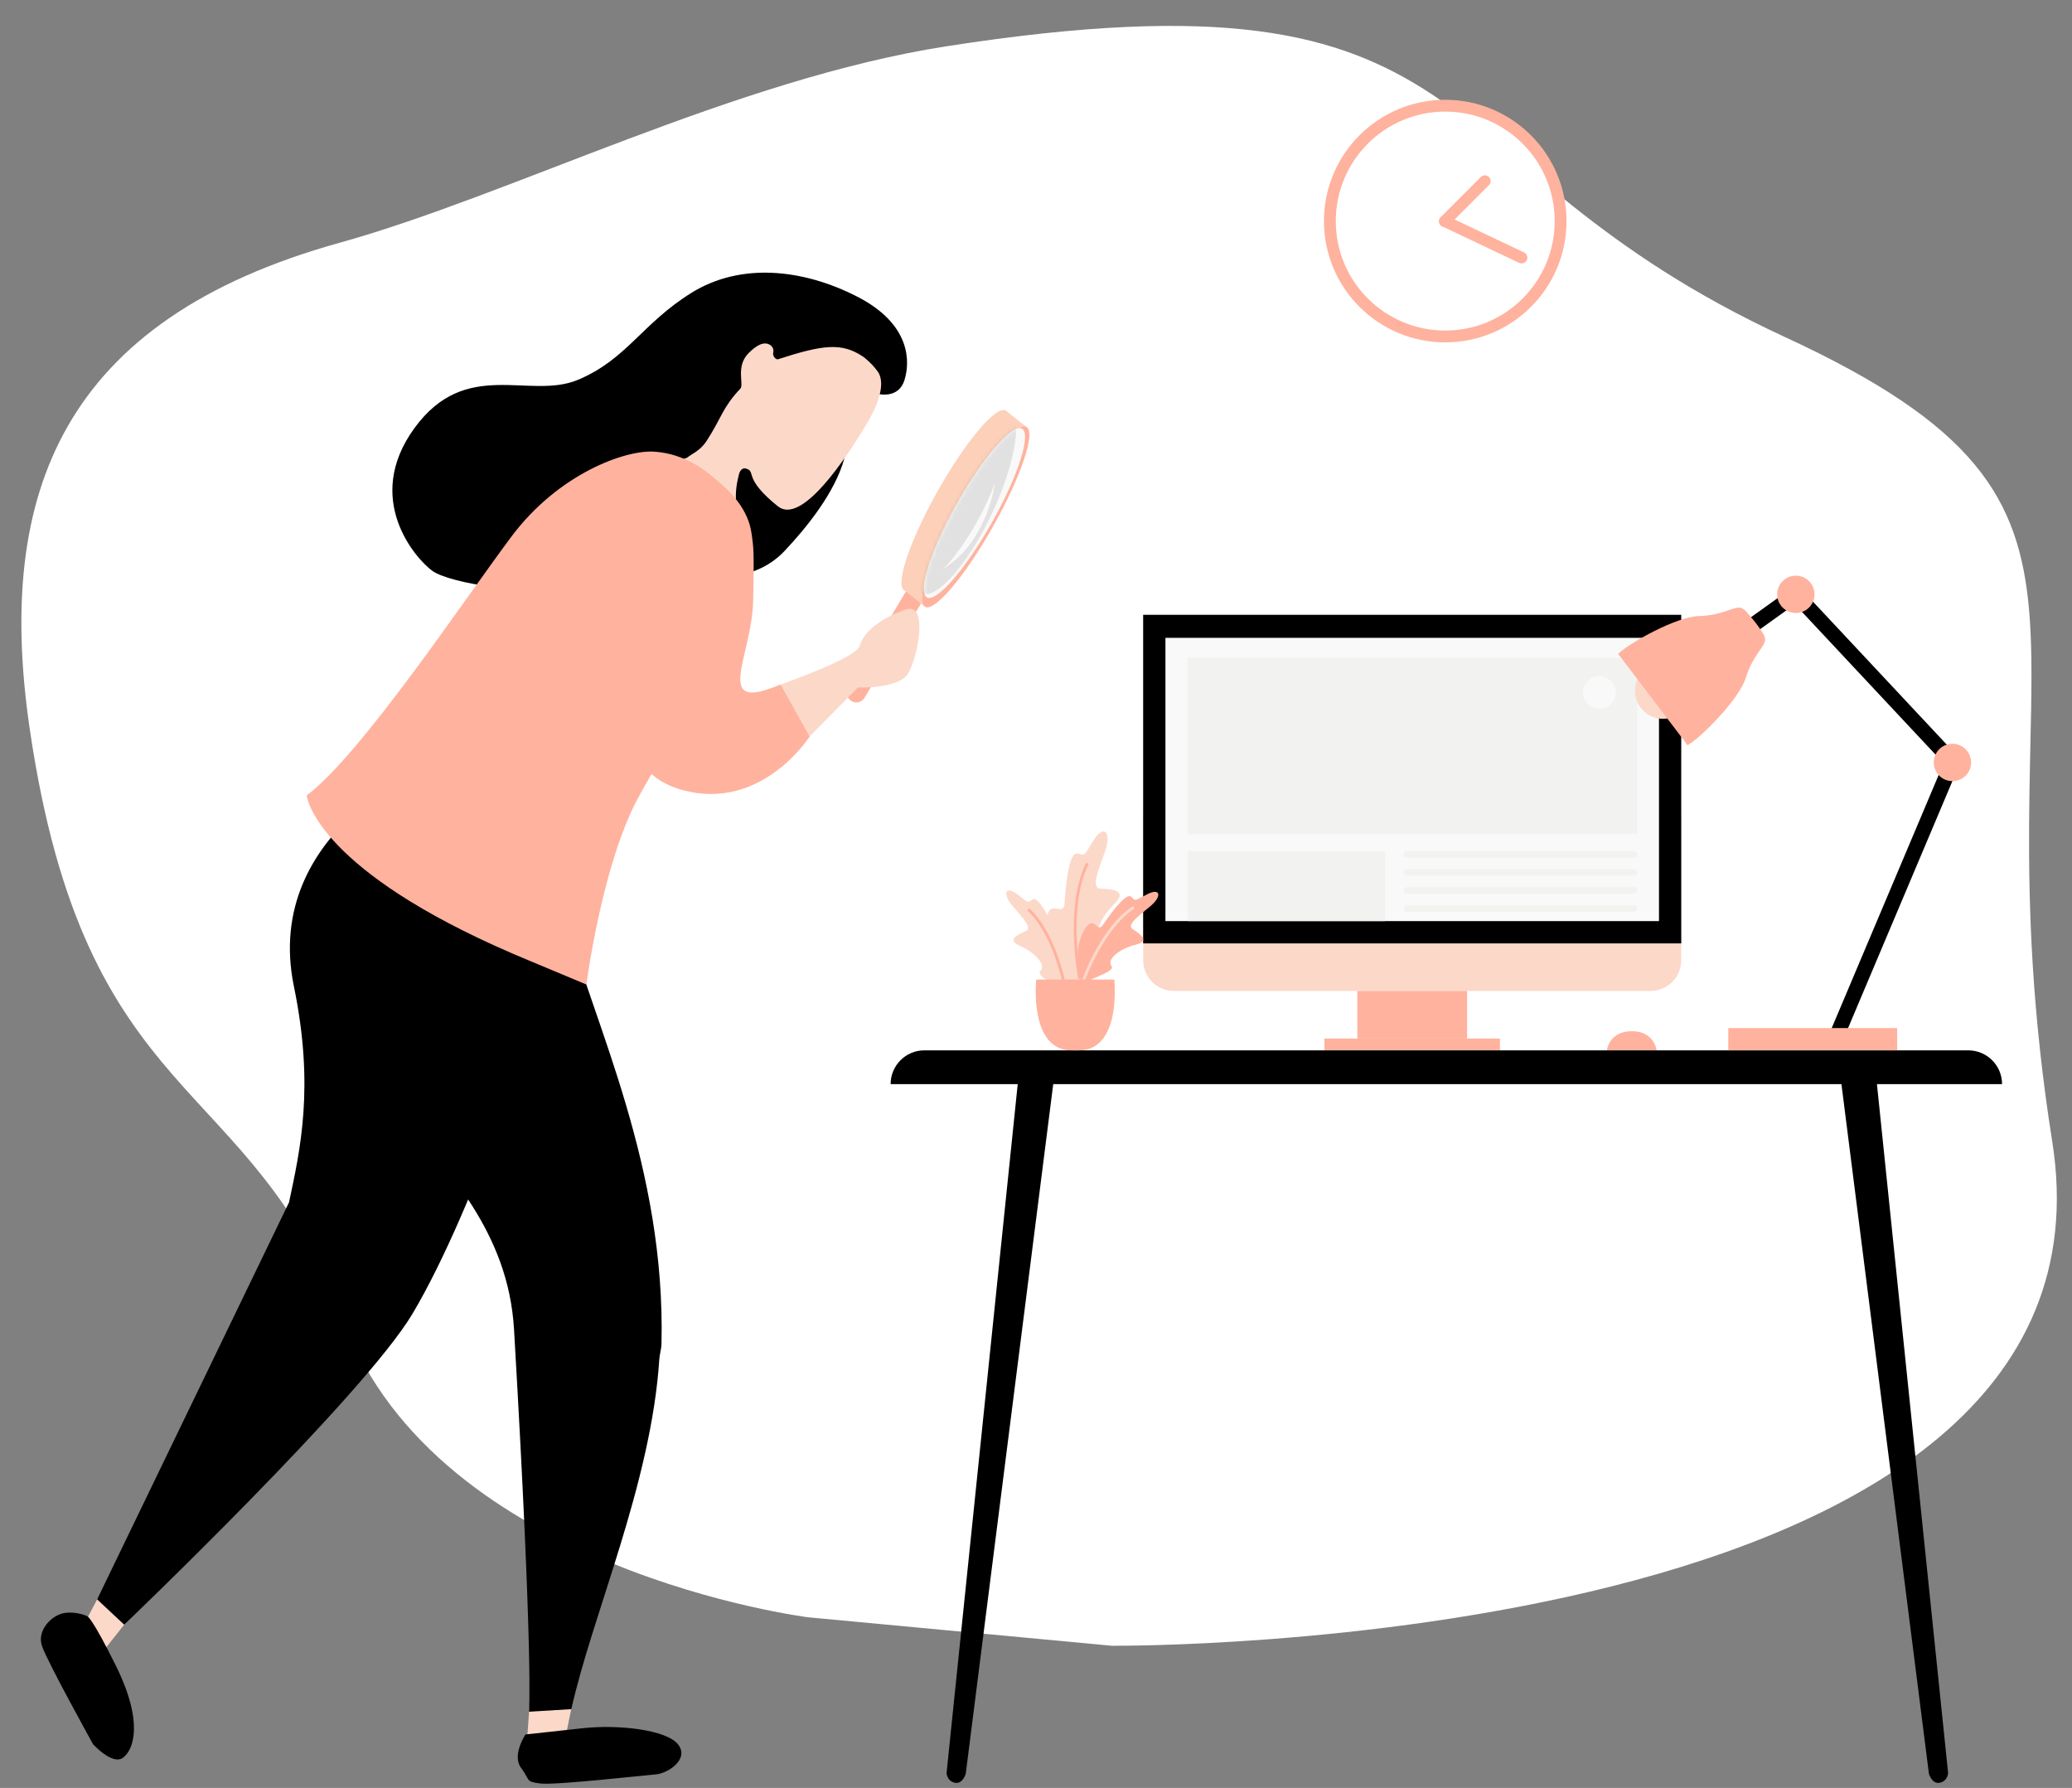 <svg width="481" height="415" viewBox="0 0 481 415" fill="none" xmlns="http://www.w3.org/2000/svg">
<rect x="0" y="0" width="481" height="415" fill="#808080" stroke="none"/>
<path d="M258.065 381.988C258.065 381.988 495.28 384.122 476.412 264.95C457.543 145.779 501.717 118.563 414.42 78.258C327.123 37.937 347.929 -9.185 219.804 10.727C170.733 18.354 118.663 45.289 78.815 56.355C14.621 74.183 -1.138 114.283 6.888 169.096C19.895 257.934 58.019 248.653 79.835 306.657C101.651 364.661 187.673 375.39 187.673 375.39L258.065 381.988Z" fill="white"/>
<path d="M197.648 162.729C196.599 162.099 196.254 160.741 196.885 159.686L210.454 137.033C211.085 135.985 212.443 135.639 213.498 136.271C214.547 136.901 214.892 138.26 214.261 139.314L200.692 161.967C200.061 163.015 198.697 163.36 197.648 162.729Z" fill="#FFB29E"/>
<path d="M233.462 95.296L238.493 99.284L234.286 105.686L228.786 101.009L233.462 95.296Z" fill="#FCD0B9"/>
<path d="M209.922 137.011L214.759 140.851L219.276 135.873L213.566 130.501L209.922 137.011Z" fill="#FCD0B9"/>
<path d="M225.658 118.394C232.159 106.875 235.649 96.533 233.455 95.295C231.261 94.056 224.212 102.391 217.712 113.91C211.211 125.429 207.72 135.771 209.915 137.01C212.109 138.248 219.157 129.914 225.658 118.394Z" fill="#FCD0B9"/>
<path d="M230.502 122.232C237.002 110.713 240.493 100.371 238.299 99.132C236.105 97.894 229.056 106.229 222.555 117.748C216.055 129.267 212.564 139.609 214.758 140.848C216.953 142.086 224.001 133.751 230.502 122.232Z" fill="#FFB29E"/>
<path d="M230.229 121.345C236.33 110.534 239.474 100.753 237.251 99.499C235.028 98.245 228.28 105.991 222.179 116.802C216.078 127.613 212.935 137.394 215.158 138.648C217.381 139.903 224.129 132.156 230.229 121.345Z" fill="#F9F9F9"/>
<mask id="mask0" mask-type="alpha" maskUnits="userSpaceOnUse" x="214" y="99" width="24" height="40">
<path d="M230.229 121.345C236.33 110.534 239.474 100.753 237.251 99.499C235.028 98.245 228.28 105.991 222.179 116.802C216.078 127.613 212.935 137.394 215.158 138.648C217.381 139.903 224.129 132.156 230.229 121.345Z" fill="#F9F9F9"/>
</mask>
<g mask="url(#mask0)">
<path opacity="0.1" d="M230.345 119.052C235.96 107.018 237.584 95.896 233.972 94.212C230.361 92.527 222.882 100.916 217.267 112.951C211.653 124.985 210.029 136.106 213.641 137.791C217.252 139.476 224.731 131.086 230.345 119.052Z" fill="black"/>
</g>
<path d="M230.984 112.116C230.984 112.116 229.42 124.576 220.466 130.983L218.856 132.247C218.85 132.246 226.138 124.96 230.984 112.116Z" fill="#F9F9F9"/>
<path d="M383.16 230.009H272.508C268.572 230.009 265.383 226.819 265.383 222.883V190.075C265.383 186.139 268.572 182.949 272.508 182.949H383.16C387.097 182.949 390.286 186.139 390.286 190.075V222.883C390.286 226.819 387.097 230.009 383.16 230.009Z" fill="#FCD8C9"/>
<path d="M390.285 142.701H265.375V218.968H390.285V142.701Z" fill="black"/>
<path d="M385.121 148.047H270.547V213.796H385.121V148.047Z" fill="#F9F9F9"/>
<path d="M340.574 230.008H315.094V241.056H340.574V230.008Z" fill="#FFB29E"/>
<path d="M348.2 241.057H307.457V243.785H348.2V241.057Z" fill="#FFB29E"/>
<path d="M380.07 152.68H275.734V193.605H380.07V152.68Z" fill="#F2F2F0"/>
<path d="M321.51 197.562H275.734V213.796H321.51V197.562Z" fill="#F2F2F0"/>
<path d="M379.322 199.07H326.617C326.205 199.07 325.863 198.735 325.863 198.316C325.863 197.904 326.198 197.562 326.617 197.562H379.322C379.734 197.562 380.076 197.897 380.076 198.316C380.069 198.735 379.734 199.07 379.322 199.07Z" fill="#F2F2F0"/>
<path d="M379.322 203.252H326.617C326.205 203.252 325.863 202.917 325.863 202.498C325.863 202.079 326.198 201.744 326.617 201.744H379.322C379.734 201.744 380.076 202.079 380.076 202.498C380.069 202.917 379.734 203.252 379.322 203.252Z" fill="#F2F2F0"/>
<path d="M379.322 207.431H326.617C326.205 207.431 325.863 207.096 325.863 206.678C325.863 206.259 326.198 205.924 326.617 205.924H379.322C379.734 205.924 380.076 206.259 380.076 206.678C380.069 207.096 379.734 207.431 379.322 207.431Z" fill="#F2F2F0"/>
<path d="M379.322 211.611H326.617C326.205 211.611 325.863 211.276 325.863 210.857C325.863 210.438 326.198 210.104 326.617 210.104H379.322C379.734 210.104 380.076 210.438 380.076 210.857C380.069 211.276 379.734 211.611 379.322 211.611Z" fill="#F2F2F0"/>
<path d="M371.283 164.511C373.372 164.511 375.065 162.817 375.065 160.728C375.065 158.639 373.372 156.945 371.283 156.945C369.194 156.945 367.5 158.639 367.5 160.728C367.5 162.817 369.194 164.511 371.283 164.511Z" fill="#F9F9F9"/>
<path d="M373.008 243.861H384.593C384.593 243.861 384.118 239.346 378.8 239.346C373.482 239.353 373.008 243.861 373.008 243.861Z" fill="#FFB29E"/>
<path d="M464.764 251.63H206.75C206.75 247.303 210.26 243.793 214.587 243.793H456.919C461.253 243.793 464.764 247.303 464.764 251.63Z" fill="black"/>
<path d="M236.551 248.782L219.738 411.526C219.738 411.526 219.801 413.368 221.637 413.78C223.479 414.199 224.191 411.7 224.191 411.7L244.863 248.775H236.551V248.782Z" fill="black"/>
<path d="M435.425 248.782L452.238 411.526C452.238 411.526 452.175 413.368 450.339 413.78C448.497 414.199 447.785 411.7 447.785 411.7L427.113 248.775H435.425V248.782Z" fill="black"/>
<path d="M386.038 166.836C389.619 166.836 392.522 163.933 392.522 160.353C392.522 156.772 389.619 153.869 386.038 153.869C382.457 153.869 379.555 156.772 379.555 160.353C379.555 163.933 382.457 166.836 386.038 166.836Z" fill="#FCD8C9"/>
<path d="M428.123 240.73L424.905 239.369L451.195 177.159L416.663 140.261L405.971 147.924L403.934 145.083L417.117 135.641L455.292 176.433L428.123 240.73Z" fill="black"/>
<path d="M416.893 142.283C419.286 142.283 421.226 140.343 421.226 137.949C421.226 135.556 419.286 133.615 416.893 133.615C414.499 133.615 412.559 135.556 412.559 137.949C412.559 140.343 414.499 142.283 416.893 142.283Z" fill="#FFB29E"/>
<path d="M453.24 181.303C455.634 181.303 457.574 179.362 457.574 176.969C457.574 174.575 455.634 172.635 453.24 172.635C450.847 172.635 448.906 174.575 448.906 176.969C448.906 179.362 450.847 181.303 453.24 181.303Z" fill="#FFB29E"/>
<path d="M407.165 144.914C407.165 144.914 405.664 141.425 404.059 141.069C402.454 140.713 399.781 142.869 394.435 142.995C389.089 143.121 378.579 149.179 376.262 151.23L375.641 151.768L384.637 161.838L407.165 144.914Z" fill="#FFB29E"/>
<path d="M406.897 144.488C406.897 144.488 409.849 146.882 409.759 148.522C409.668 150.162 406.869 152.151 405.299 157.26C403.729 162.368 395.054 170.848 392.451 172.523L391.767 172.977L384.516 161.587L406.897 144.488Z" fill="#FFB29E"/>
<path d="M375.641 151.76L391.776 172.983L396.438 152.486L375.641 151.76Z" fill="#FFB29E"/>
<path d="M404.95 141.564C404.95 141.564 407.972 144.6 409.486 147.448L407.49 148.641L403.645 145.284L404.95 141.564Z" fill="#FFB29E"/>
<path d="M440.412 238.621H401.211V243.786H440.412V238.621Z" fill="#FFB29E"/>
<path d="M335.501 79.469C351.05 79.469 363.654 66.864 363.654 51.315C363.654 35.767 351.05 23.162 335.501 23.162C319.952 23.162 307.348 35.767 307.348 51.315C307.348 66.864 319.952 79.469 335.501 79.469Z" fill="#FFB29E"/>
<path d="M335.5 76.725C349.534 76.725 360.911 65.349 360.911 51.315C360.911 37.281 349.534 25.904 335.5 25.904C321.467 25.904 310.09 37.281 310.09 51.315C310.09 65.349 321.467 76.725 335.5 76.725Z" fill="white"/>
<path d="M345.647 42.975L336.323 52.299C335.8 52.823 334.955 52.823 334.432 52.299C333.908 51.776 333.908 50.931 334.432 50.408L343.756 41.084C344.279 40.561 345.123 40.561 345.647 41.084C346.17 41.607 346.17 42.459 345.647 42.975Z" fill="#FFB29E"/>
<path d="M352.655 61.009L334.838 52.557C334.168 52.243 333.889 51.441 334.203 50.778C334.517 50.108 335.32 49.828 335.983 50.142L353.8 58.594C354.47 58.908 354.749 59.711 354.435 60.374C354.121 61.044 353.325 61.33 352.655 61.009Z" fill="#FFB29E"/>
<path d="M251.08 228.969C251.08 228.969 243.613 222.171 243.131 214.864C242.65 207.557 246.949 213.189 247.123 209.783C247.298 206.378 248.066 197.577 250.131 198.115C252.197 198.652 251.66 198.429 253.998 194.834C256.336 191.233 258.087 193.299 256.503 197.689C254.919 202.079 253.216 206.154 255.456 206.259C257.697 206.364 262.072 206.524 258.695 209.797C255.317 213.071 253.216 218.04 255.624 219.031C258.032 220.022 250.508 226.652 251.08 228.969Z" fill="#FCD8C9"/>
<path d="M250.305 227.18C250.271 227.013 247.039 210.466 252.148 200.234L252.734 200.528C247.723 210.563 250.913 226.887 250.948 227.055L250.305 227.18Z" fill="#FFB29E"/>
<path d="M251.08 228.975C251.08 228.975 248.805 221.529 251.366 216.497C253.92 211.465 254.555 216.888 256.014 214.703C257.473 212.519 261.444 206.985 262.602 208.15C263.761 209.316 263.496 208.96 266.462 207.494C269.428 206.028 269.777 208.087 266.999 210.376C264.221 212.666 261.486 214.689 262.93 215.646C264.375 216.602 267.208 218.423 263.684 219.261C260.16 220.098 256.81 222.569 258.01 224.174C259.21 225.779 251.617 227.21 251.08 228.975Z" fill="#FFB29E"/>
<path d="M251.199 227.461C251.374 226.959 255.624 215.074 263.057 210.293L263.412 210.844C256.161 215.513 251.862 227.559 251.813 227.685L251.199 227.461Z" fill="#FCD8C9"/>
<path d="M247.536 231.266C247.536 231.266 251.005 231.663 248.939 220.337C247.927 214.781 246.168 218.766 245.108 216.359C244.047 213.958 241.067 207.83 239.734 208.779C238.394 209.735 238.715 209.428 236.042 207.481C233.369 205.534 232.671 207.502 235.023 210.231C237.375 212.96 239.72 215.423 238.136 216.114C236.551 216.805 233.446 218.124 236.775 219.548C240.104 220.972 242.986 223.98 241.527 225.354C240.069 226.729 247.313 229.437 247.536 231.266Z" fill="#FCD8C9"/>
<path d="M247.677 229.752C247.586 229.228 245.423 216.792 238.911 210.811L238.465 211.292C244.816 217.127 247.007 229.731 247.028 229.856L247.677 229.752Z" fill="#FFB29E"/>
<path d="M249.714 227.363H240.55C240.55 227.363 238.784 243.792 248.771 243.792C258.758 243.792 249.707 243.792 249.707 243.792V227.363H249.714Z" fill="#FFB29E"/>
<path d="M249.51 227.363H258.674C258.674 227.363 260.44 243.792 250.453 243.792C240.466 243.792 249.517 243.792 249.517 243.792V227.363H249.51Z" fill="#FFB29E"/>
<path d="M22.883 370.592L18.828 378.323L24.397 382.673L30.733 374.718C30.733 374.718 26.847 369.445 25.629 369.917C24.404 370.388 22.883 370.592 22.883 370.592Z" fill="#FCD8C9"/>
<path d="M123.099 393.389L122.395 403.302L131.329 402.957L133.075 394.417C133.075 394.417 128.139 390.749 123.099 393.389Z" fill="#FCD8C9"/>
<path d="M20.285 375.148C20.285 375.148 17.821 373.93 14.906 374.402C11.992 374.873 8.535 378.414 9.732 382.012C10.928 385.61 21.601 404.851 21.601 404.851C21.601 404.851 26.128 409.828 28.571 407.969C31.021 406.118 33.429 399.76 26.853 386.525C21.285 375.303 20.285 375.148 20.285 375.148Z" fill="black"/>
<path d="M121.98 402.583C121.98 402.583 118.777 407.406 120.953 410.314C123.128 413.221 121.882 413.503 125.36 413.953C128.838 414.404 149.304 412.081 152.183 411.855C155.062 411.63 160.061 408.342 157.435 404.921C154.816 401.506 143.657 400.218 135.315 401.126C126.972 402.041 121.98 402.583 121.98 402.583Z" fill="black"/>
<path d="M28.831 377.098C28.831 377.098 84.463 323.937 95.79 304.879C110.152 280.717 126.549 231.794 127.739 220.044C129.098 206.583 130.506 184.766 130.506 184.766C130.506 184.766 124.676 192.221 101.31 176.521C101.31 176.521 60.667 192.299 68.235 228.992C73.072 252.436 69.629 267.108 67.094 279.076L22.551 371.226L28.831 377.098Z" fill="black"/>
<path d="M132.64 396.705L122.798 397.303C122.798 397.303 123.882 386.553 119.334 308.631C116.687 263.257 62.83 252.218 79.149 203.457C84.084 188.708 73.988 199.381 73.988 199.381C108.746 230.034 129.782 207.653 131.324 213.328C137.998 237.828 154.557 270.882 153.557 311.99C153.529 313.151 153.135 314.278 153.057 315.439C151.191 344.438 137.4 375.077 132.64 396.705Z" fill="black"/>
<path d="M167.174 133.633C172.75 134.069 178.235 131.992 182.086 127.923C187.232 122.481 193.836 114.328 195.997 106.443C199.714 92.87 199.292 89.737 201.721 90.807C204.15 91.877 208.606 92.49 209.951 88.272C211.288 84.055 211.549 75.283 198.996 68.849C186.443 62.414 171.934 60.844 160.465 67.997C148.996 75.15 145.469 83.422 134.184 88.153C122.898 92.884 108.177 82.929 96.209 99.368C84.24 115.807 96.469 129.704 100.405 132.527C104.34 135.351 124.053 138.8 129.249 134.492C132.945 131.422 154.917 132.668 167.174 133.633Z" fill="black"/>
<path d="M203.853 86.365C205.866 89.533 203.1 95.186 201.347 98.122C196.39 106.45 186.097 121.953 180.571 117.511C173.115 111.512 175.157 109.802 173.742 108.992C172.327 108.182 171.707 109.302 171.503 110.266C171.193 111.702 170.595 113.631 170.912 117.37C171.158 120.306 171.292 122.91 171.292 122.91C171.292 122.91 155.184 118.531 153.888 112.005C152.586 105.479 158.394 107.112 159.528 106.204C160.661 105.296 162.555 104.634 164.047 102.325C167.539 96.925 167.715 94.588 171.869 90.202C172.784 89.237 170.679 85.013 173.826 81.915C175.875 79.895 177.086 79.62 177.952 79.747C178.874 79.881 179.782 80.704 179.494 81.894C179.339 82.528 179.93 83.316 180.423 83.394C180.536 83.415 180.634 83.38 180.655 83.373C191.005 80.021 195.334 79.472 200.234 82.697C200.868 83.112 201.396 83.654 201.959 84.161C202.917 85.041 203.839 86.351 203.853 86.365Z" fill="#FCD8C9"/>
<path d="M180.335 178.647L199.168 159.561C199.168 159.561 208.496 159.934 210.742 156.414C212.988 152.894 215.67 139.659 210.27 141.475C204.863 143.291 200.54 146.459 199.583 149.895C198.625 153.331 174.287 161.314 174.287 161.314C174.287 161.314 171.436 173.107 174.379 175.388C177.329 177.669 180.335 178.647 180.335 178.647Z" fill="#FCD8C9"/>
<path d="M148.262 112.491C148.262 112.491 156.069 106.668 157.865 106.872C159.428 107.048 172.895 113.096 174.444 123.677C175 127.493 175.05 127.873 174.846 139.279C174.606 152.578 165.123 165.651 181.21 158.907L187.94 170.946C187.94 170.946 176.824 188.532 158.259 183.322C139.694 178.113 145.96 154.394 145.938 151.522C145.917 148.642 143.517 121.544 148.262 112.491Z" fill="#FFB29E"/>
<path d="M170.254 122.671C169.754 119.355 170.634 115.553 169.958 114.892C166.663 111.653 161.01 105.415 151.808 104.831C145.169 104.409 129.688 109.893 118.691 124.586C107.744 139.209 84.124 174.726 71.367 184.498C71.254 184.59 71.198 184.724 71.226 184.864C71.634 187.026 76.274 203.796 123.246 223.128L136.13 228.514C136.13 228.514 139.756 200.451 148.274 184.928C156.511 169.911 170.514 148.706 171.211 147.03C172.373 144.249 172.704 142.215 172.711 142.151L170.254 122.671Z" fill="#FFB29E"/>
</svg>
